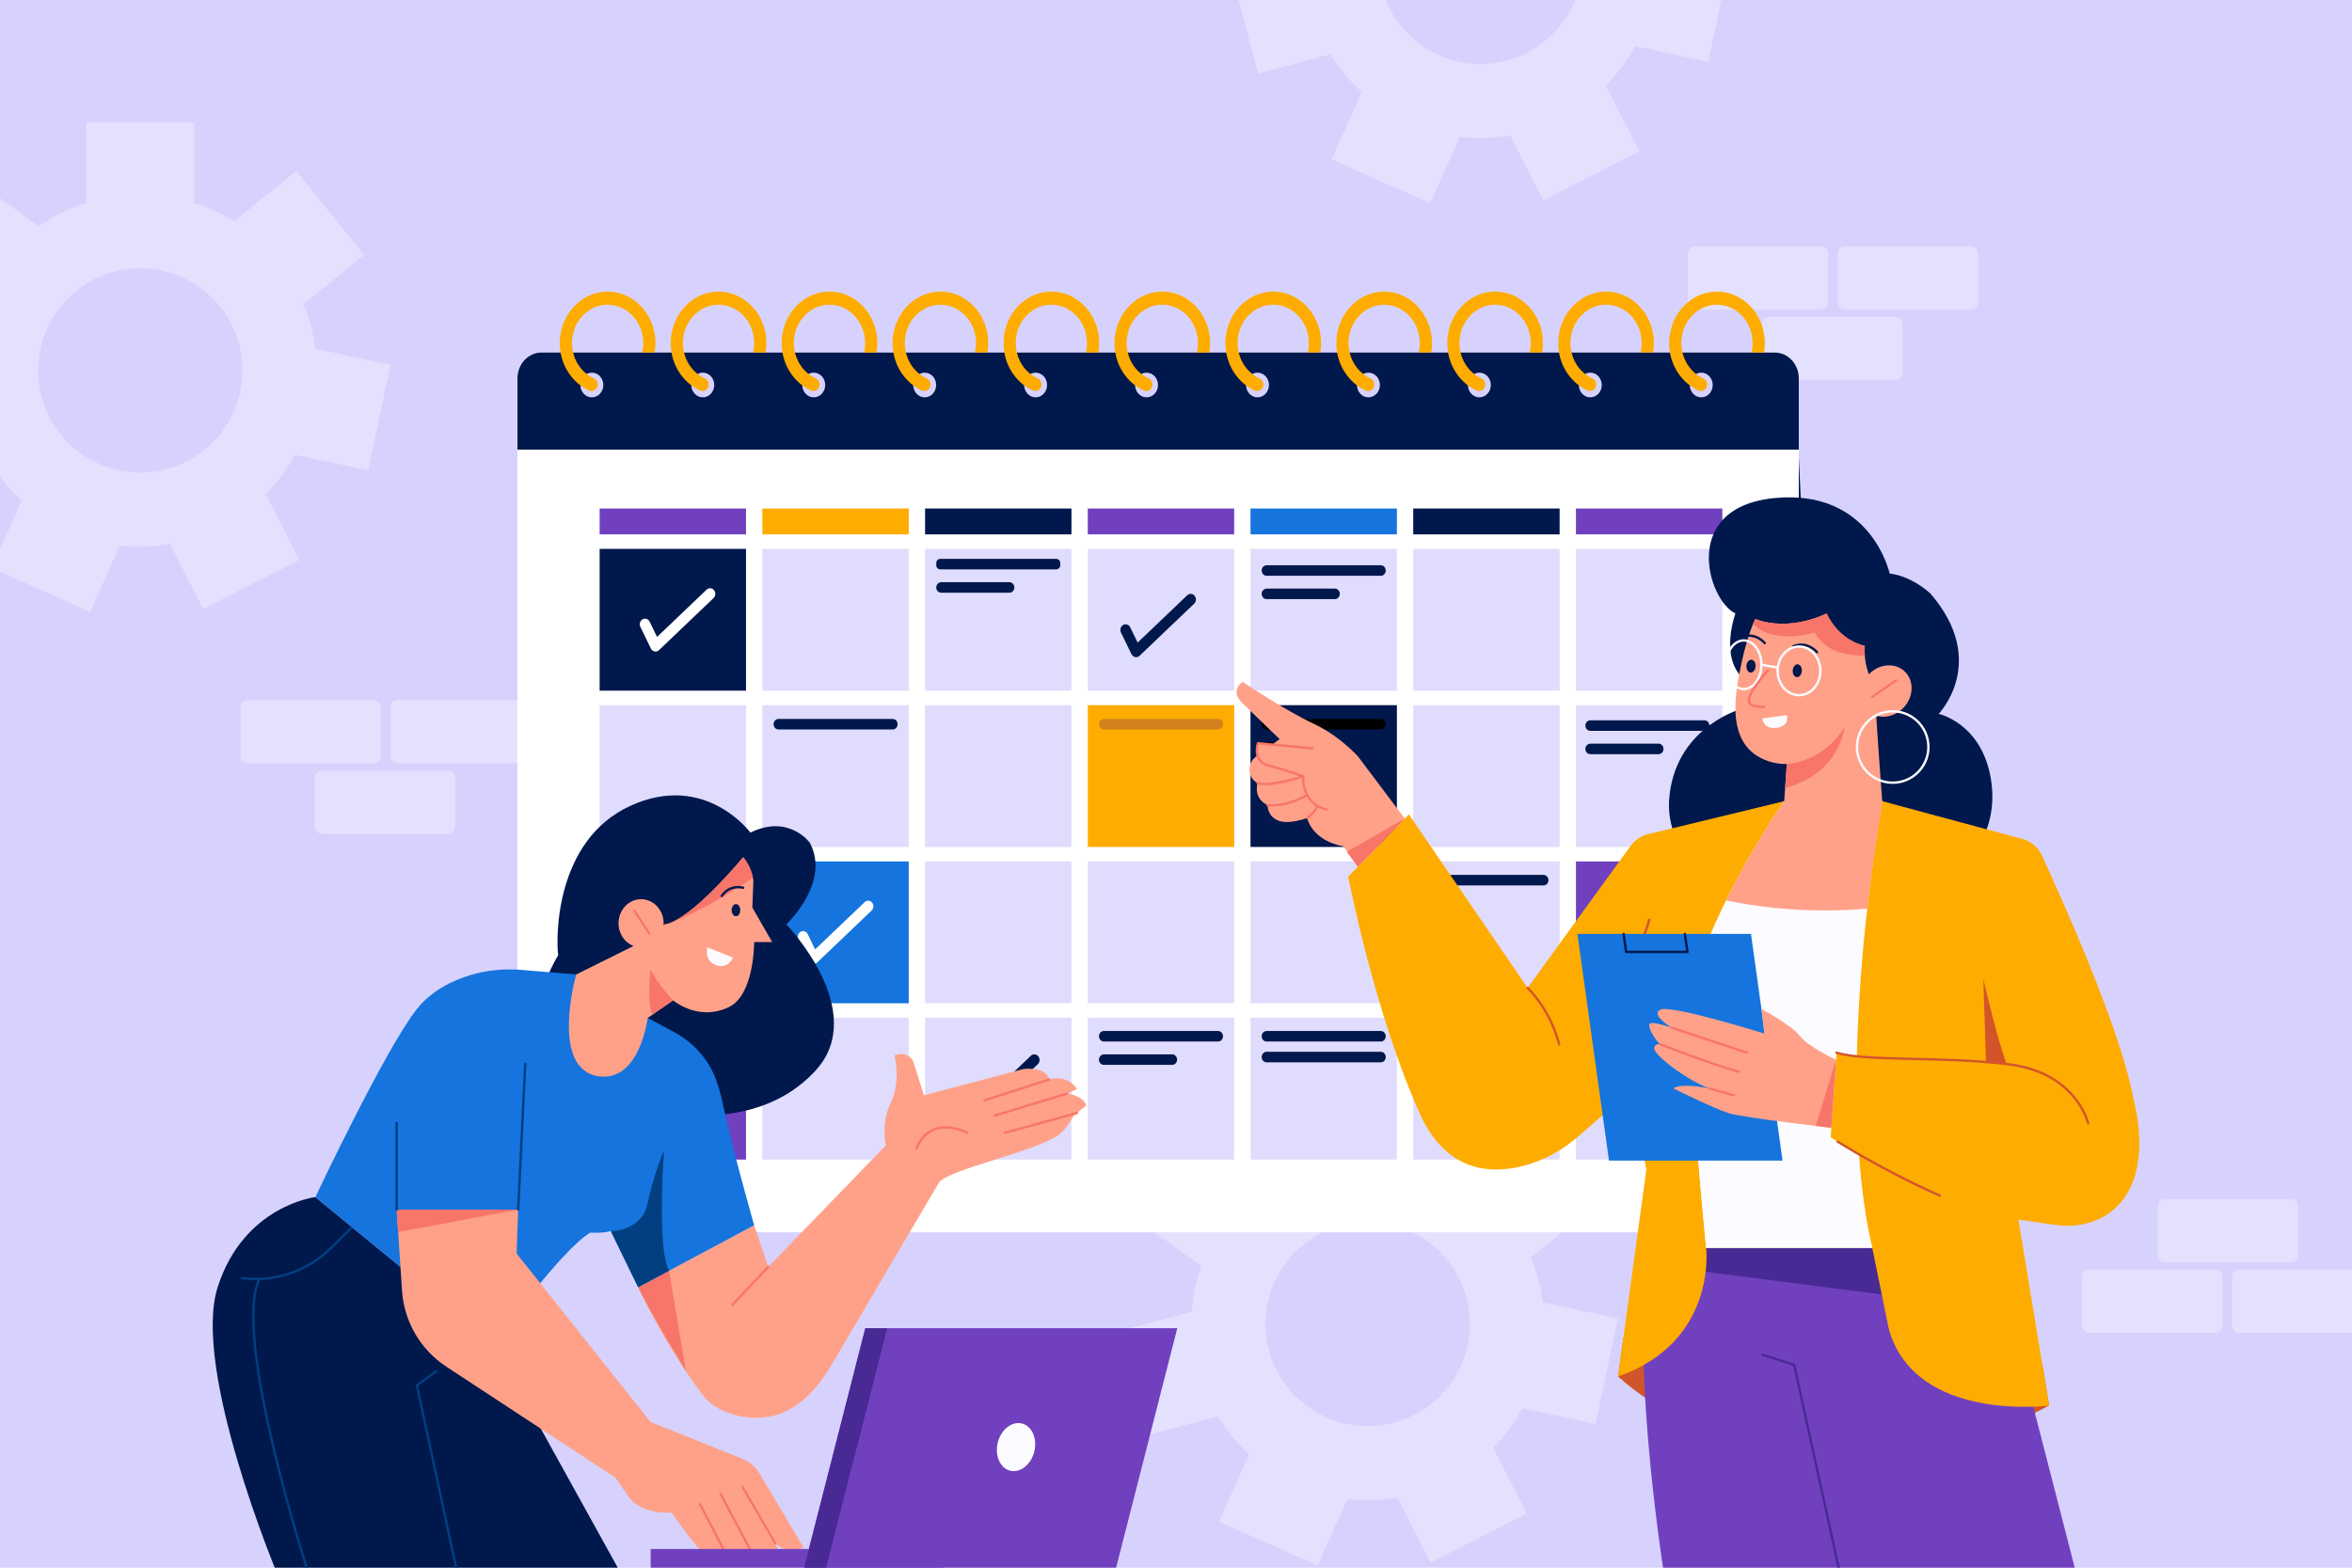<?xml version="1.0" encoding="utf-8"?>
<!-- Generator: Adobe Illustrator 27.5.0, SVG Export Plug-In . SVG Version: 6.00 Build 0)  -->
<svg version="1.1" xmlns="http://www.w3.org/2000/svg" xmlns:xlink="http://www.w3.org/1999/xlink" x="0px" y="0px"
	 viewBox="0 0 750 500" style="enable-background:new 0 0 750 500;" xml:space="preserve">
<g id="BACKGROUND">
	<rect style="fill:#D7D2FD;" width="750" height="500"/>
</g>
<g id="OBJECTS">
	<g>
		<defs>
			<rect id="SVGID_1_" width="750" height="500"/>
		</defs>
		<clipPath id="SVGID_00000121241042918143882690000006910445828895859361_">
			<use xlink:href="#SVGID_1_"  style="overflow:visible;"/>
		</clipPath>
		<g style="opacity:0.15;clip-path:url(#SVGID_00000121241042918143882690000006910445828895859361_);">
			<g>
				<g>
					<path style="fill:#D7D2FD;" d="M336.772-175.333c-20.282,24.293-42.717,46.82-66.615,67.536
						C222.691-66.634,169.588-32.659,113.776-4C73.261,16.802,30.917,35.767-8.296,59.435c0.653-1.342,1.326-2.673,2.016-4.002
						c39.993-23.777,83.01-42.891,124.134-64.256c55.188-28.67,107.689-62.85,154.417-104.011
						c21.797-19.202,42.337-39.95,61.069-62.185C334.483-175.135,335.632-175.235,336.772-175.333z"/>
				</g>
			</g>
			<g>
				<g>
					<path style="fill:#D7D2FD;" d="M225.734-150.408c-7.027,9.645-14.528,18.927-22.474,27.833
						c-36.145,40.491-81.076,72.964-130.603,95.091c-11.258,5.035-22.769,9.524-34.456,13.441c0.912-1.171,1.841-2.339,2.774-3.499
						c38.883-13.467,75.577-33.267,108.26-58.284c27.299-20.892,51.755-45.468,72.278-73.001
						C222.914-149.358,224.321-149.891,225.734-150.408z"/>
				</g>
			</g>
			<g>
				<g>
					<path style="fill:#D7D2FD;" d="M64.762,112.236C41.783,186.178,2.853,254.924-48.615,312.756
						c-0.152-1.047-0.302-2.086-0.455-3.133l-0.003-0.008c26.546-30.054,49.746-63.009,69.037-98.171
						c18.272-33.294,33.092-68.485,43.998-104.871c4.12-13.734,12.238-42.129-8.202-47.253c-8.517-2.133-17.306,2.969-23.943,7.789
						c-7.722,5.614-14.765,12.325-21.806,18.755c-16.495,15.061-32.208,30.964-47.052,47.631c0.535-1.89,1.081-3.767,1.652-5.651
						l-0.003-0.008c19.237-21.465,39.954-41.795,62.172-59.884c10.54-8.584,28.288-18.155,39.368-4.897
						C77.282,76.372,69.196,97.951,64.762,112.236z"/>
				</g>
			</g>
			<g>
				<g>
					<path style="fill:#D7D2FD;" d="M486.152-161.759c-3.058,3.277-6.132,6.534-9.215,9.786
						c-36.574,38.541-74.731,75.58-114.341,110.993c-13.616,12.173-29.432,28.306-48.953,29.24
						c-7.883,0.372-15.415-2.887-20.155-9.303c-5.496-7.437-5.109-17.198-2.612-25.689c2.919-9.919,8.368-18.977,14.562-27.18
						c8.352-11.086,16.907-22.018,25.485-32.931c16.836-21.426,33.985-42.595,51.443-63.517c1.768-2.12,3.544-4.242,5.323-6.357
						l0.008-0.003c1.022,0.034,2.039,0.078,3.056,0.122c-4.845,5.76-9.667,11.538-14.464,17.342
						c-16.706,20.202-33.13,40.645-49.262,61.306c-7.612,9.751-15.572,19.376-22.616,29.545c-6.2,8.945-11.905,19.521-12.793,30.566
						c-0.827,10.422,4.773,20.485,15.342,23.1c8.933,2.21,18.493-1.612,26.159-5.959c9.006-5.113,16.599-12.044,24.295-18.89
						c9.556-8.502,19.014-17.093,28.4-25.778c33.694-31.2,66.287-63.597,97.692-97.114
						C484.387-162.249,485.272-162.009,486.152-161.759z"/>
				</g>
			</g>
			<g>
				<g>
					<path style="fill:#D7D2FD;" d="M535.378-144.981c-21.428,20.314-43.792,39.733-65.997,59.118
						c-30.82,26.911-62.107,53.269-93.699,79.267C311.926,45.857,246.962,96.815,182.094,147.886
						c-31.788,25.024-63.635,50-95.137,75.382c-25.803,20.79-51.221,42.134-74.968,65.282
						c-19.278,18.793-37.564,38.997-53.468,60.783c-0.255-1.073-0.509-2.146-0.764-3.219c18.933-25.572,41.13-48.914,64.293-70.479
						c23.686-22.049,48.728-42.592,74.009-62.762c31.868-25.433,63.909-50.65,95.941-75.864
						c64.633-50.876,129.3-101.729,192.681-154.162c31.827-26.32,63.327-53.044,94.311-80.341
						c18.089-15.934,36.371-31.855,53.973-48.456c0,0,0,0,0.007-0.003C533.773-145.634,534.576-145.308,535.378-144.981z"/>
				</g>
			</g>
			<g>
				<g>
					<path style="fill:#D7D2FD;" d="M592.92-116.158c-41.997,37.172-81.705,76.949-118.9,118.945
						c-49.803,56.23-95.115,116.433-135.468,179.795c-40.41,63.474-75.882,130.097-105.942,199.078
						c-30.005,68.861-54.636,140.066-73.41,212.797c-1.835,7.104-3.614,14.223-5.338,21.35c-0.728-0.435-1.455-0.871-2.175-1.309
						c3.894-16.107,8.085-32.141,12.548-48.092c20.309-72.532,46.413-143.441,77.871-211.882
						c31.43-68.371,68.184-134.288,109.851-196.955c41.7-62.72,88.296-122.184,139.373-177.553
						c31.486-34.13,64.675-66.678,99.432-97.457C591.486-117.018,592.203-116.588,592.92-116.158z"/>
				</g>
			</g>
			<g>
				<g>
					<path style="fill:#D7D2FD;" d="M156.6,356.048c5.005,20.283,2.172,41.891-0.209,62.352
						c-2.717,23.356-6.644,46.569-11.752,69.519c-7.635,34.314-17.923,68.019-30.706,100.765c-0.674-0.504-1.341-1.018-1.994-1.537
						c14.149-36.367,25.208-73.908,32.974-112.165c4.405-21.66,7.757-43.531,10.035-65.512c2.109-20.304,4.47-42.635-3.705-61.975
						c-7.873-18.648-25.943-27.361-45.55-24.963c-18.57,2.266-35.431,11.77-50.903,21.732
						c-28.364,18.264-54.311,40.103-77.249,64.747c-0.333-0.844-0.664-1.68-0.996-2.523c13.378-14.271,27.76-27.593,43.013-39.829
						c16.048-12.877,33.132-25.282,51.402-34.818c14.999-7.829,32.541-14.265,49.719-11.602
						C139.61,323.175,152.154,338.065,156.6,356.048z"/>
				</g>
			</g>
			<g>
				<g>
					<path style="fill:#D7D2FD;" d="M86.956,453.473c3.035,13.266,2.744,27.253,1.706,40.743
						c-0.925,12.085-2.81,24.091-5.669,35.869c-2.071,8.549-4.645,16.962-7.703,25.193c-0.634-0.618-1.27-1.245-1.899-1.874
						c3.373-9.225,6.142-18.689,8.266-28.308c2.577-11.627,4.228-23.463,4.885-35.352c0.728-13.033,0.803-26.61-2.853-39.249
						c-3.311-11.468-10.261-22.394-21.06-28.077c-11.015-5.801-23.493-3.955-34.153,1.668C17.858,429.68,9.13,438.245,1.292,447.194
						c-1.301,1.492-2.589,2.997-3.854,4.521c-0.456-0.855-0.911-1.71-1.369-2.573c11.725-14.389,26.023-27.998,43.638-31.875
						C63.834,411.959,81.938,431.605,86.956,453.473z"/>
				</g>
			</g>
			<g>
				<g>
					<path style="fill:#D7D2FD;" d="M720.445,1.107c-37.138,43.456-77.447,84.236-118.706,123.735
						c-62.867,60.177-127.79,118.31-187.708,181.499c-59.251,62.497-114.02,130.483-153.332,207.486
						c-21.101,41.315-37.768,86.427-45.023,132.607c-0.818-0.321-1.628-0.645-2.433-0.979
						c8.503-53.519,29.652-105.403,55.759-152.326c41.965-75.424,97.864-141.941,157.832-203.617
						c60.604-62.333,125.659-120.084,187.993-180.649C650.97,73.742,686.227,37.456,718.991-0.912
						C719.479-0.245,719.962,0.431,720.445,1.107z"/>
				</g>
			</g>
			<g>
				<g>
					<path style="fill:#D7D2FD;" d="M750.156,48.973c-32.257,35.212-62.643,72.136-91.036,110.539
						c-38.158,51.604-72.706,105.879-103.406,162.245c-30.55,56.096-57.29,114.271-79.958,173.998
						c-22.075,58.15-40.27,117.785-54.37,178.361c-0.852,0.098-1.706,0.188-2.559,0.286c1.317-5.687,2.672-11.36,4.063-17.029
						c15.255-62.124,34.831-123.184,58.438-182.638c23.729-59.756,51.546-117.889,83.199-173.859
						c31.596-55.858,67.016-109.565,105.995-160.552c24.729-32.354,50.899-63.595,78.421-93.601
						C749.352,47.466,749.758,48.218,750.156,48.973z"/>
				</g>
			</g>
			<g>
				<g>
					<path style="fill:#D7D2FD;" d="M389.682,599.561c-2.546,25.875-7.098,51.747-12.973,77.257
						c-0.89,0.008-1.782,0.008-2.674,0.009c1.594-7.111,3.097-14.243,4.49-21.399c3.786-19.403,7.509-39.21,9.012-58.944
						c0.735-9.526,0.311-19.482-4.299-28.065c-4.376-8.149-12.264-14.157-21.806-13.867c-17.787,0.542-31.335,18.165-41.454,30.827
						c-19.165,23.99-34.187,51.141-44.584,79.953c-0.791-0.186-1.584-0.379-2.37-0.574c0.659-1.845,1.339-3.68,2.044-5.515
						c12.5-32.595,31.031-64.333,55.279-89.632c10.717-11.182,27.677-23.318,43.468-14.503
						C389.524,563.882,391.249,583.563,389.682,599.561z"/>
				</g>
			</g>
			<g>
				<g>
					<path style="fill:#D7D2FD;" d="M800.451,245.772c0.013,1.169,0.017,2.331,0.015,3.505l0.003,0.008
						c-18.44,19.337-38.156,37.566-57.981,55.483c-45.202,40.863-91.264,81.247-126.839,131.148
						c-31.875,44.698-55.76,95.064-70.694,147.882c-5.812,20.545-10.255,41.46-13.282,62.572c-0.872,0.351-1.739,0.691-2.616,1.026
						c3.84-27.229,10.021-54.13,18.407-80.31c16.313-50.893,40.943-99.122,73.03-141.884
						c37.092-49.441,84.459-89.416,129.876-130.849C767.55,278.685,784.495,262.655,800.451,245.772z"/>
				</g>
			</g>
			<g>
				<g>
					<path style="fill:#D7D2FD;" d="M705.265,276.323c38.721-20.178,66.971-53.206,90.457-89.551
						c0.172,1.159,0.344,2.319,0.505,3.473c-8.029,12.239-16.628,24.085-26.067,35.303c-11.174,13.285-23.572,25.598-37.397,36.131
						c-12.64,9.631-27.37,19.547-42.969,23.51c-12.044,3.056-27.082,1.831-32.241-11.434c-3.08-7.898-1.035-16.948,1.579-24.661
						c2.829-8.335,6.393-16.475,9.955-24.514C692.5,171.63,725.462,123.104,765.82,81.689c0.336,0.8,0.677,1.59,1.013,2.39
						c-16.634,17.12-31.991,35.482-45.935,54.874c-20.134,28.001-37.266,58.155-50.996,89.789c-3.504,8.087-7.244,16.31-9.62,24.813
						c-2.485,8.844-3.333,19.672,4.412,26.262C676.04,289.469,693.962,282.214,705.265,276.323z"/>
				</g>
			</g>
			<g>
				<g>
					<path style="fill:#D7D2FD;" d="M793.094,328.744c-0.209,1.139-0.433,2.282-0.664,3.428l0.002,0.008
						c-6.898,4.956-13.625,10.154-20.19,15.562c-40.56,33.451-74.464,74.958-99.494,121.167
						c-20.661,38.139-35.217,79.49-42.555,122.189l-0.008,0.002c-0.944,0.706-1.88,1.409-2.834,2.109
						c3.51-21.327,8.81-42.351,15.803-62.82c16.947-49.595,43.563-95.809,77.693-135.571
						C742.169,369.983,766.443,347.702,793.094,328.744z"/>
				</g>
			</g>
			<g>
				<g>
					<path style="fill:#D7D2FD;" d="M767.121,415.068c-0.675,1.612-1.366,3.229-2.069,4.834c-1.078,0.919-2.152,1.853-3.215,2.793
						c-35.403,31.355-61.804,72.493-75.44,117.675c-1.228,1.325-2.45,2.638-3.693,3.942c1.893-6.791,4.078-13.498,6.553-20.121
						C705.062,481.798,732.227,443.776,767.121,415.068z"/>
				</g>
			</g>
		</g>
		<g style="clip-path:url(#SVGID_00000121241042918143882690000006910445828895859361_);">
			<g>
				<path style="fill:#E4E1FF;" d="M117.374,149.983l7.146-33.622l-24.013-5.104c-0.614-5.001-1.882-9.801-3.725-14.31
					l19.321-15.646L94.471,54.588L74.683,70.612c-3.95-2.497-8.226-4.519-12.756-5.978v-25.57H27.554v25.57
					c-5.468,1.76-10.568,4.341-15.166,7.59L-8.187,57.276l-20.204,27.809l20.064,14.577c-1.608,4.605-2.629,9.479-2.982,14.537
					l-23.653,6.338l8.897,33.202l22.96-6.152c2.769,4.483,6.145,8.553,10.021,12.086l-9.565,21.483l31.402,13.981l9.434-21.189
					c2.152,0.251,4.336,0.394,6.553,0.394c3.247,0,6.425-0.292,9.523-0.823l10.534,20.674l30.627-15.605L84.725,157.59
					c3.669-3.718,6.827-7.941,9.354-12.558L117.374,149.983z M12.146,118.14c0-17.973,14.622-32.594,32.594-32.594
					c17.973,0,32.595,14.622,32.595,32.594c0,17.973-14.621,32.595-32.595,32.595C26.768,150.735,12.146,136.113,12.146,118.14z"/>
			</g>
			<g>
				<path style="fill:#E4E1FF;" d="M508.763,454.123l7.146-33.622l-24.013-5.104c-0.614-5.001-1.882-9.801-3.725-14.31
					l19.321-15.646l-21.632-26.713l-19.788,16.024c-3.95-2.497-8.226-4.519-12.756-5.978v-25.57h-34.373v25.57
					c-5.468,1.76-10.568,4.341-15.166,7.59l-20.576-14.949l-20.204,27.809l20.064,14.578c-1.608,4.605-2.629,9.479-2.982,14.537
					l-23.653,6.338l8.897,33.202l22.96-6.152c2.769,4.483,6.145,8.553,10.021,12.086l-9.565,21.483l31.402,13.981l9.434-21.189
					c2.152,0.251,4.336,0.394,6.553,0.394c3.247,0,6.425-0.292,9.523-0.823l10.534,20.674l30.627-15.605l-10.699-20.999
					c3.669-3.718,6.828-7.94,9.355-12.558L508.763,454.123z M403.535,422.279c0-17.973,14.622-32.595,32.594-32.595
					c17.973,0,32.594,14.622,32.594,32.595c0,17.973-14.621,32.595-32.594,32.595C418.157,454.874,403.535,440.252,403.535,422.279z
					"/>
			</g>
			<g>
				<path style="fill:#E4E1FF;" d="M544.709,19.677l7.146-33.622l-24.013-5.104c-0.614-5.001-1.882-9.801-3.725-14.31l19.321-15.646
					l-21.632-26.713l-19.788,16.024c-3.95-2.497-8.226-4.519-12.756-5.978v-25.57h-34.373v25.57
					c-5.468,1.76-10.568,4.341-15.166,7.59l-20.576-14.949l-20.204,27.809l20.064,14.577c-1.608,4.605-2.629,9.479-2.982,14.537
					L392.373-9.77l8.897,33.202l22.96-6.152c2.769,4.483,6.145,8.553,10.021,12.086l-9.565,21.483l31.402,13.981l9.434-21.189
					c2.152,0.251,4.336,0.394,6.553,0.394c3.247,0,6.425-0.292,9.523-0.823l10.534,20.674l30.627-15.605L512.06,27.283
					c3.669-3.718,6.828-7.941,9.354-12.558L544.709,19.677z M439.481-12.167c0-17.973,14.622-32.595,32.594-32.595
					c17.973,0,32.594,14.622,32.594,32.595c0,17.973-14.621,32.595-32.594,32.595C454.103,20.428,439.481,5.806,439.481-12.167z"/>
			</g>
			<g>
				<g>
					<g>
						<g>
							<path style="fill:#E4E1FF;" d="M119.181,243.454H78.937c-1.238,0-2.241-1.003-2.241-2.241v-15.654
								c0-1.238,1.003-2.241,2.241-2.241h40.244c1.238,0,2.241,1.003,2.241,2.241v15.654
								C121.422,242.451,120.419,243.454,119.181,243.454z"/>
						</g>
					</g>
				</g>
				<g>
					<g>
						<g>
							<path style="fill:#E4E1FF;" d="M167.006,243.454h-40.244c-1.238,0-2.241-1.003-2.241-2.241v-15.654
								c0-1.238,1.004-2.241,2.241-2.241h40.244c1.238,0,2.241,1.003,2.241,2.241v15.654
								C169.247,242.451,168.243,243.454,167.006,243.454z"/>
						</g>
					</g>
				</g>
				<g>
					<g>
						<g>
							<path style="fill:#E4E1FF;" d="M142.883,265.914h-40.244c-1.238,0-2.241-1.004-2.241-2.241v-15.654
								c0-1.238,1.003-2.241,2.241-2.241h40.244c1.238,0,2.241,1.003,2.241,2.241v15.654
								C145.124,264.91,144.121,265.914,142.883,265.914z"/>
						</g>
					</g>
				</g>
			</g>
			<g>
				<g>
					<g>
						<g>
							<path style="fill:#E4E1FF;" d="M580.701,98.713h-40.244c-1.238,0-2.241-1.003-2.241-2.241V80.818
								c0-1.238,1.003-2.241,2.241-2.241h40.244c1.238,0,2.241,1.003,2.241,2.241v15.654
								C582.942,97.71,581.939,98.713,580.701,98.713z"/>
						</g>
					</g>
				</g>
				<g>
					<g>
						<g>
							<path style="fill:#E4E1FF;" d="M628.526,98.713h-40.244c-1.238,0-2.241-1.003-2.241-2.241V80.818
								c0-1.238,1.003-2.241,2.241-2.241h40.244c1.238,0,2.241,1.003,2.241,2.241v15.654
								C630.767,97.71,629.763,98.713,628.526,98.713z"/>
						</g>
					</g>
				</g>
				<g>
					<g>
						<g>
							<path style="fill:#E4E1FF;" d="M604.403,121.173h-40.244c-1.238,0-2.241-1.004-2.241-2.241v-15.654
								c0-1.238,1.004-2.241,2.241-2.241h40.244c1.238,0,2.241,1.003,2.241,2.241v15.654
								C606.644,120.17,605.641,121.173,604.403,121.173z"/>
						</g>
					</g>
				</g>
			</g>
			<g>
				<g>
					<g>
						<g>
							<path style="fill:#E4E1FF;" d="M714.013,404.915h40.244c1.238,0,2.241,1.004,2.241,2.241v15.654
								c0,1.238-1.003,2.241-2.241,2.241h-40.244c-1.238,0-2.241-1.003-2.241-2.241v-15.654
								C711.772,405.919,712.775,404.915,714.013,404.915z"/>
						</g>
					</g>
				</g>
				<g>
					<g>
						<g>
							<path style="fill:#E4E1FF;" d="M666.189,404.915h40.244c1.238,0,2.241,1.004,2.241,2.241v15.654
								c0,1.238-1.004,2.241-2.241,2.241h-40.244c-1.238,0-2.241-1.003-2.241-2.241v-15.654
								C663.947,405.919,664.951,404.915,666.189,404.915z"/>
						</g>
					</g>
				</g>
				<g>
					<g>
						<g>
							<path style="fill:#E4E1FF;" d="M690.311,382.455h40.244c1.238,0,2.241,1.003,2.241,2.241v15.654
								c0,1.238-1.003,2.241-2.241,2.241h-40.244c-1.238,0-2.241-1.003-2.241-2.241v-15.654
								C688.07,383.459,689.073,382.455,690.311,382.455z"/>
						</g>
					</g>
				</g>
			</g>
		</g>
		<g style="clip-path:url(#SVGID_00000121241042918143882690000006910445828895859361_);">
			<g>
				<g>
					<g>
						<path style="fill:#00184C;" d="M573.482,143.392l11.496,237.998c0.298,6.171-3.894,11.366-9.171,11.366h-28.301
							L573.482,143.392z"/>
					</g>
				</g>
				<g>
					<g>
						<path style="fill:#FFFFFF;" d="M573.597,120.664v264.135c0,4.538-3.422,8.219-7.641,8.219H172.649
							c-4.22,0-7.641-3.68-7.641-8.219V120.664c0-4.541,3.421-8.222,7.641-8.222h393.307
							C570.175,112.443,573.597,116.123,573.597,120.664z"/>
					</g>
				</g>
				<g>
					<g>
						<g>
							<g>
								<rect x="191.211" y="175.056" style="fill:#00184C;" width="46.679" height="45.229"/>
							</g>
						</g>
						<g>
							<g>
								<g>
									<path style="fill:#FFFFFF;" d="M209.032,207.808c-0.1,0-0.201-0.01-0.301-0.03c-0.505-0.1-0.939-0.444-1.177-0.934
										l-3.353-6.9c-0.427-0.878-0.111-1.962,0.706-2.421c0.816-0.459,1.824-0.12,2.251,0.759l2.364,4.865l15.801-15.083
										c0.689-0.658,1.743-0.59,2.355,0.151c0.611,0.741,0.549,1.875-0.14,2.533l-17.398,16.607
										C209.832,207.65,209.437,207.808,209.032,207.808z"/>
								</g>
							</g>
						</g>
						<g>
							<g>
								<rect x="243.098" y="175.056" style="fill:#E0DCFD;" width="46.679" height="45.229"/>
							</g>
						</g>
						<g>
							<g>
								<rect x="294.985" y="175.056" style="fill:#E0DCFD;" width="46.679" height="45.229"/>
							</g>
						</g>
						<g>
							<g>
								<g>
									<path style="fill:#00184C;" d="M336.791,181.6h-36.934c-0.723,0-1.309-0.586-1.309-1.31v-0.738
										c0-0.723,0.586-1.31,1.309-1.31h36.933c0.723,0,1.31,0.586,1.31,1.31v0.738C338.101,181.013,337.514,181.6,336.791,181.6z"
										/>
								</g>
							</g>
							<g>
								<g>
									<path style="fill:#00184C;" d="M321.896,185.685h-21.721c-0.855,0-1.6,0.708-1.625,1.627
										c-0.027,0.951,0.682,1.73,1.56,1.73h21.787c0.862,0,1.561-0.752,1.561-1.679l0,0
										C323.456,186.437,322.758,185.685,321.896,185.685z"/>
								</g>
							</g>
						</g>
						<g>
							<g>
								<rect x="346.872" y="175.056" style="fill:#E0DCFD;" width="46.679" height="45.229"/>
							</g>
						</g>
						<g>
							<g>
								<rect x="398.759" y="175.056" style="fill:#E0DCFD;" width="46.679" height="45.229"/>
							</g>
						</g>
						<g>
							<g>
								<g>
									<path style="fill:#00184C;" d="M440.314,183.643h-36.431c-0.862,0-1.561-0.752-1.561-1.679l0,0
										c0-0.927,0.699-1.679,1.561-1.679h36.431c0.862,0,1.561,0.752,1.561,1.679l0,0
										C441.875,182.891,441.176,183.643,440.314,183.643z"/>
								</g>
							</g>
							<g>
								<g>
									<path style="fill:#00184C;" d="M425.67,187.728h-21.721c-0.855,0-1.6,0.708-1.625,1.627c-0.027,0.951,0.682,1.73,1.56,1.73
										h21.787c0.862,0,1.561-0.752,1.561-1.679l0,0C427.231,188.48,426.532,187.728,425.67,187.728z"/>
								</g>
							</g>
						</g>
						<g>
							<g>
								<rect x="450.646" y="175.056" style="fill:#E0DCFD;" width="46.679" height="45.229"/>
							</g>
						</g>
						<g>
							<g>
								<rect x="502.534" y="175.056" style="fill:#E0DCFD;" width="46.679" height="45.229"/>
							</g>
						</g>
					</g>
					<g>
						<g>
							<g>
								<rect x="191.211" y="224.904" style="fill:#E0DCFD;" width="46.679" height="45.229"/>
							</g>
						</g>
						<g>
							<g>
								<rect x="243.098" y="224.904" style="fill:#E0DCFD;" width="46.679" height="45.229"/>
							</g>
						</g>
						<g>
							<g>
								<path style="fill:#00184C;" d="M284.671,232.661h-36.431c-0.862,0-1.561-0.752-1.561-1.679l0,0
									c0-0.927,0.699-1.679,1.561-1.679h36.431c0.862,0,1.561,0.752,1.561,1.679l0,0
									C286.231,231.909,285.533,232.661,284.671,232.661z"/>
							</g>
						</g>
						<g>
							<g>
								<rect x="294.985" y="224.904" style="fill:#E0DCFD;" width="46.679" height="45.229"/>
							</g>
						</g>
						<g>
							<g>
								<g>
									<path style="fill:#00184C;" d="M362.28,209.602c-0.1,0-0.201-0.01-0.301-0.029c-0.505-0.1-0.939-0.444-1.177-0.933
										l-3.353-6.9c-0.427-0.878-0.111-1.962,0.706-2.421c0.816-0.459,1.824-0.119,2.251,0.759l2.365,4.866l15.801-15.083
										c0.689-0.658,1.743-0.59,2.355,0.151c0.611,0.741,0.549,1.875-0.14,2.533l-17.398,16.607
										C363.08,209.444,362.685,209.602,362.28,209.602z"/>
								</g>
							</g>
						</g>
						<g>
							<g>
								<rect x="346.872" y="224.904" style="fill:#FFAC00;" width="46.679" height="45.229"/>
							</g>
						</g>
						<g>
							<g>
								<path style="fill:#D1821F;" d="M388.427,232.661h-36.431c-0.862,0-1.561-0.752-1.561-1.679l0,0
									c0-0.927,0.699-1.679,1.561-1.679h36.431c0.862,0,1.561,0.752,1.561,1.679l0,0
									C389.988,231.909,389.289,232.661,388.427,232.661z"/>
							</g>
						</g>
						<g>
							<g>
								<rect x="398.759" y="224.904" style="fill:#00184C;" width="46.679" height="45.229"/>
							</g>
						</g>
						<g>
							<g>
								<g>
									<path d="M440.314,232.661h-36.431c-0.862,0-1.561-0.752-1.561-1.679l0,0c0-0.927,0.699-1.679,1.561-1.679h36.431
										c0.862,0,1.561,0.752,1.561,1.679l0,0C441.875,231.909,441.176,232.661,440.314,232.661z"/>
								</g>
							</g>
							<g>
								<g>
									<path d="M425.67,236.747h-21.721c-0.855,0-1.6,0.708-1.625,1.627c-0.027,0.951,0.682,1.73,1.56,1.73h21.787
										c0.862,0,1.561-0.751,1.561-1.679l0,0C427.231,237.499,426.532,236.747,425.67,236.747z"/>
								</g>
							</g>
						</g>
						<g>
							<g>
								<rect x="450.646" y="224.904" style="fill:#E0DCFD;" width="46.679" height="45.229"/>
							</g>
						</g>
						<g>
							<g>
								<rect x="502.534" y="224.904" style="fill:#E0DCFD;" width="46.679" height="45.229"/>
							</g>
						</g>
						<g>
							<g>
								<g>
									<path style="fill:#00184C;" d="M543.531,233.096h-36.431c-0.862,0-1.561-0.752-1.561-1.679l0,0
										c0-0.927,0.699-1.679,1.561-1.679h36.431c0.862,0,1.561,0.751,1.561,1.679l0,0
										C545.091,232.345,544.393,233.096,543.531,233.096z"/>
								</g>
							</g>
							<g>
								<g>
									<path style="fill:#00184C;" d="M528.886,237.182h-21.722c-0.854,0-1.6,0.708-1.625,1.627
										c-0.027,0.951,0.682,1.73,1.56,1.73h21.787c0.862,0,1.561-0.752,1.561-1.679l0,0
										C530.447,237.934,529.748,237.182,528.886,237.182z"/>
								</g>
							</g>
						</g>
					</g>
					<g>
						<g>
							<g>
								<rect x="191.211" y="274.752" style="fill:#E0DCFD;" width="46.679" height="45.229"/>
							</g>
						</g>
						<g>
							<g>
								<rect x="243.098" y="274.752" style="fill:#1574DD;" width="46.679" height="45.229"/>
							</g>
						</g>
						<g>
							<g>
								<g>
									<path style="fill:#FFFFFF;" d="M259.433,307.464c-0.1,0-0.201-0.01-0.301-0.03c-0.505-0.1-0.939-0.444-1.177-0.933
										l-3.353-6.9c-0.427-0.878-0.111-1.962,0.706-2.421c0.816-0.459,1.824-0.119,2.251,0.759l2.365,4.865l15.801-15.083
										c0.689-0.658,1.743-0.59,2.354,0.151c0.612,0.741,0.549,1.875-0.14,2.533l-17.398,16.607
										C260.232,307.305,259.837,307.464,259.433,307.464z"/>
								</g>
							</g>
						</g>
						<g>
							<g>
								<rect x="294.985" y="274.752" style="fill:#E0DCFD;" width="46.679" height="45.229"/>
							</g>
						</g>
						<g>
							<g>
								<rect x="346.872" y="274.752" style="fill:#E0DCFD;" width="46.679" height="45.229"/>
							</g>
						</g>
						<g>
							<g>
								<rect x="398.759" y="274.752" style="fill:#E0DCFD;" width="46.679" height="45.229"/>
							</g>
						</g>
						<g>
							<g>
								<rect x="450.646" y="274.752" style="fill:#E0DCFD;" width="46.679" height="45.229"/>
							</g>
						</g>
						<g>
							<g>
								<path style="fill:#00184C;" d="M492.202,282.4h-36.431c-0.862,0-1.561-0.752-1.561-1.679l0,0
									c0-0.927,0.699-1.679,1.561-1.679h36.431c0.862,0,1.56,0.751,1.56,1.679l0,0C493.762,281.648,493.064,282.4,492.202,282.4z"
									/>
							</g>
						</g>
						<g>
							<g>
								<rect x="502.534" y="274.752" style="fill:#7040BF;" width="46.679" height="45.229"/>
							</g>
						</g>
						<g>
							<g>
								<g>
									<path style="fill:#FFFFFF;" d="M518.851,307.464c-0.1,0-0.201-0.01-0.301-0.03c-0.505-0.1-0.939-0.444-1.177-0.933
										l-3.353-6.9c-0.427-0.878-0.111-1.962,0.706-2.421c0.816-0.459,1.824-0.119,2.251,0.759l2.365,4.865l15.801-15.083
										c0.689-0.658,1.743-0.59,2.354,0.151c0.612,0.741,0.549,1.875-0.14,2.533l-17.398,16.607
										C519.65,307.305,519.256,307.464,518.851,307.464z"/>
								</g>
							</g>
						</g>
					</g>
					<g>
						<g>
							<g>
								<rect x="191.211" y="324.599" style="fill:#7040BF;" width="46.679" height="45.229"/>
							</g>
						</g>
						<g>
							<g>
								<rect x="243.098" y="324.599" style="fill:#E0DCFD;" width="46.679" height="45.229"/>
							</g>
						</g>
						<g>
							<g>
								<rect x="294.985" y="324.599" style="fill:#E0DCFD;" width="46.679" height="45.229"/>
							</g>
						</g>
						<g>
							<g>
								<g>
									<path style="fill:#00184C;" d="M312.425,356.468c-0.1,0-0.201-0.01-0.301-0.03c-0.505-0.1-0.939-0.444-1.177-0.933
										l-3.353-6.9c-0.427-0.878-0.111-1.962,0.706-2.421c0.816-0.459,1.824-0.119,2.251,0.759l2.365,4.866l15.801-15.083
										c0.689-0.658,1.743-0.59,2.355,0.151c0.612,0.741,0.549,1.875-0.14,2.533l-17.398,16.607
										C313.224,356.31,312.83,356.468,312.425,356.468z"/>
								</g>
							</g>
						</g>
						<g>
							<g>
								<rect x="346.872" y="324.599" style="fill:#E0DCFD;" width="46.679" height="45.229"/>
							</g>
						</g>
						<g>
							<g>
								<g>
									<path style="fill:#00184C;" d="M388.427,332.187h-36.431c-0.862,0-1.561-0.751-1.561-1.679l0,0
										c0-0.927,0.699-1.679,1.561-1.679h36.431c0.862,0,1.561,0.751,1.561,1.679l0,0
										C389.988,331.436,389.289,332.187,388.427,332.187z"/>
								</g>
							</g>
							<g>
								<g>
									<path style="fill:#00184C;" d="M373.783,336.273h-21.721c-0.854,0-1.6,0.708-1.625,1.627
										c-0.027,0.951,0.682,1.73,1.56,1.73h21.787c0.862,0,1.561-0.752,1.561-1.679l0,0
										C375.344,337.025,374.645,336.273,373.783,336.273z"/>
								</g>
							</g>
						</g>
						<g>
							<g>
								<rect x="398.759" y="324.599" style="fill:#E0DCFD;" width="46.679" height="45.229"/>
							</g>
						</g>
						<g>
							<g>
								<path style="fill:#00184C;" d="M440.314,332.187h-36.431c-0.862,0-1.561-0.751-1.561-1.679l0,0
									c0-0.927,0.699-1.679,1.561-1.679h36.431c0.862,0,1.561,0.751,1.561,1.679l0,0
									C441.875,331.436,441.176,332.187,440.314,332.187z"/>
							</g>
						</g>
						<g>
							<g>
								<path style="fill:#00184C;" d="M440.314,338.811h-36.431c-0.862,0-1.561-0.751-1.561-1.679l0,0
									c0-0.927,0.699-1.679,1.561-1.679h36.431c0.862,0,1.561,0.752,1.561,1.679l0,0
									C441.875,338.06,441.176,338.811,440.314,338.811z"/>
							</g>
						</g>
						<g>
							<g>
								<rect x="450.646" y="324.599" style="fill:#E0DCFD;" width="46.679" height="45.229"/>
							</g>
						</g>
						<g>
							<g>
								<rect x="502.534" y="324.599" style="fill:#E0DCFD;" width="46.679" height="45.229"/>
							</g>
						</g>
						<g>
							<g>
								<g>
									<path style="fill:#00184C;" d="M543.531,332.187h-36.431c-0.862,0-1.561-0.751-1.561-1.679l0,0
										c0-0.927,0.699-1.679,1.561-1.679h36.431c0.862,0,1.561,0.751,1.561,1.679l0,0
										C545.091,331.436,544.393,332.187,543.531,332.187z"/>
								</g>
							</g>
							<g>
								<g>
									<path style="fill:#00184C;" d="M528.886,336.273h-21.722c-0.854,0-1.6,0.708-1.625,1.627
										c-0.027,0.951,0.682,1.73,1.56,1.73h21.787c0.862,0,1.561-0.752,1.561-1.679l0,0
										C530.447,337.025,529.748,336.273,528.886,336.273z"/>
								</g>
							</g>
						</g>
					</g>
				</g>
				<g>
					<g>
						<rect x="191.211" y="162.184" style="fill:#7040BF;" width="46.679" height="8.252"/>
					</g>
				</g>
				<g>
					<g>
						<rect x="243.098" y="162.184" style="fill:#FFAC00;" width="46.679" height="8.252"/>
					</g>
				</g>
				<g>
					<g>
						<rect x="294.985" y="162.184" style="fill:#00184C;" width="46.679" height="8.252"/>
					</g>
				</g>
				<g>
					<g>
						<rect x="346.872" y="162.184" style="fill:#7040BF;" width="46.679" height="8.252"/>
					</g>
				</g>
				<g>
					<g>
						<rect x="502.534" y="162.184" style="fill:#7040BF;" width="46.679" height="8.252"/>
					</g>
				</g>
				<g>
					<g>
						<rect x="398.759" y="162.184" style="fill:#1574DD;" width="46.679" height="8.252"/>
					</g>
				</g>
				<g>
					<g>
						<rect x="450.646" y="162.184" style="fill:#00184C;" width="46.679" height="8.252"/>
					</g>
				</g>
				<g>
					<g>
						<path style="fill:#00184C;" d="M573.597,120.664v22.727h-408.59v-22.727c0-4.541,3.421-8.222,7.641-8.222h393.307
							C570.175,112.443,573.597,116.123,573.597,120.664z"/>
					</g>
				</g>
				<g>
					<g>
						<g>
							<g>
								<path style="fill:#D7D2FD;" d="M192.392,122.793c0,2.172-1.637,3.933-3.657,3.933c-2.02,0-3.657-1.761-3.657-3.933
									c0-2.172,1.637-3.933,3.657-3.933C190.755,118.86,192.392,120.621,192.392,122.793z"/>
							</g>
						</g>
						<g>
							<g>
								<g>
									<path style="fill:#FFAC00;" d="M204.76,112.443c0.299-1.259,0.418-2.595,0.321-3.972
										c-0.433-6.145-5.141-11.025-10.866-11.27c-6.476-0.278-11.826,5.306-11.826,12.211c0,1.045,0.123,2.061,0.354,3.032
										c0.894,3.744,3.4,6.799,6.672,8.258c0.57,0.254,0.99,0.797,1.131,1.444c0.007,0.031,0.013,0.062,0.019,0.093
										c0.318,1.636-1.254,2.959-2.688,2.314c-4.667-2.102-8.166-6.629-9.12-12.109c-0.156-0.881-0.244-1.787-0.26-2.71
										c-0.161-9.004,6.553-16.536,14.924-16.728c8.564-0.196,15.588,7.239,15.588,16.406c0,1.035-0.089,2.049-0.261,3.032H204.76
										z"/>
								</g>
							</g>
						</g>
					</g>
					<g>
						<g>
							<g>
								<path style="fill:#D7D2FD;" d="M227.767,122.793c0,2.172-1.637,3.933-3.657,3.933c-2.02,0-3.657-1.761-3.657-3.933
									c0-2.172,1.637-3.933,3.657-3.933C226.13,118.86,227.767,120.621,227.767,122.793z"/>
							</g>
						</g>
						<g>
							<g>
								<path style="fill:#FFAC00;" d="M240.136,112.443c0.299-1.259,0.418-2.595,0.321-3.972
									c-0.433-6.145-5.141-11.025-10.865-11.27c-6.476-0.278-11.826,5.306-11.826,12.211c0,1.045,0.123,2.061,0.354,3.032
									c0.894,3.744,3.4,6.799,6.672,8.258c0.571,0.254,0.99,0.797,1.131,1.444c0.007,0.031,0.013,0.062,0.019,0.093
									c0.319,1.636-1.255,2.959-2.688,2.314c-4.667-2.102-8.166-6.629-9.12-12.109c-0.156-0.881-0.243-1.787-0.26-2.71
									c-0.162-9.004,6.552-16.536,14.924-16.728c8.564-0.196,15.588,7.239,15.588,16.406c0,1.035-0.089,2.049-0.261,3.032H240.136
									z"/>
							</g>
						</g>
					</g>
					<g>
						<g>
							<g>
								<path style="fill:#D7D2FD;" d="M263.142,122.793c0,2.172-1.637,3.933-3.657,3.933c-2.02,0-3.657-1.761-3.657-3.933
									c0-2.172,1.637-3.933,3.657-3.933C261.505,118.86,263.142,120.621,263.142,122.793z"/>
							</g>
						</g>
						<g>
							<g>
								<path style="fill:#FFAC00;" d="M275.511,112.443c0.299-1.259,0.418-2.595,0.32-3.972
									c-0.433-6.145-5.141-11.025-10.866-11.27c-6.476-0.278-11.826,5.306-11.826,12.211c0,1.045,0.123,2.061,0.354,3.032
									c0.894,3.744,3.4,6.799,6.672,8.258c0.57,0.254,0.99,0.797,1.131,1.444c0.007,0.031,0.013,0.062,0.019,0.093
									c0.319,1.636-1.254,2.959-2.688,2.314c-4.667-2.102-8.166-6.629-9.12-12.109c-0.156-0.881-0.244-1.787-0.26-2.71
									c-0.161-9.004,6.553-16.536,14.924-16.728c8.564-0.196,15.588,7.239,15.588,16.406c0,1.035-0.089,2.049-0.261,3.032H275.511
									z"/>
							</g>
						</g>
					</g>
					<g>
						<g>
							<g>
								<path style="fill:#D7D2FD;" d="M298.518,122.793c0,2.172-1.637,3.933-3.657,3.933c-2.02,0-3.657-1.761-3.657-3.933
									c0-2.172,1.637-3.933,3.657-3.933C296.881,118.86,298.518,120.621,298.518,122.793z"/>
							</g>
						</g>
						<g>
							<g>
								<path style="fill:#FFAC00;" d="M310.887,112.443c0.299-1.259,0.418-2.595,0.321-3.972
									c-0.433-6.145-5.141-11.025-10.866-11.27c-6.476-0.278-11.826,5.306-11.826,12.211c0,1.045,0.124,2.061,0.354,3.032
									c0.894,3.744,3.4,6.799,6.672,8.258c0.57,0.254,0.99,0.797,1.131,1.444c0.007,0.031,0.013,0.062,0.019,0.093
									c0.319,1.636-1.255,2.959-2.688,2.314c-4.667-2.102-8.166-6.629-9.12-12.109c-0.156-0.881-0.243-1.787-0.26-2.71
									c-0.161-9.004,6.552-16.536,14.924-16.728c8.564-0.196,15.588,7.239,15.588,16.406c0,1.035-0.089,2.049-0.261,3.032H310.887
									z"/>
							</g>
						</g>
					</g>
					<g>
						<g>
							<g>
								<path style="fill:#D7D2FD;" d="M333.893,122.793c0,2.172-1.637,3.933-3.657,3.933c-2.02,0-3.657-1.761-3.657-3.933
									c0-2.172,1.637-3.933,3.657-3.933C332.256,118.86,333.893,120.621,333.893,122.793z"/>
							</g>
						</g>
						<g>
							<g>
								<path style="fill:#FFAC00;" d="M346.262,112.443c0.299-1.259,0.418-2.595,0.321-3.972
									c-0.433-6.145-5.141-11.025-10.866-11.27c-6.476-0.278-11.826,5.306-11.826,12.211c0,1.045,0.123,2.061,0.354,3.032
									c0.894,3.744,3.4,6.799,6.672,8.258c0.571,0.254,0.99,0.797,1.131,1.444c0.007,0.031,0.013,0.062,0.019,0.093
									c0.318,1.636-1.254,2.959-2.688,2.314c-4.667-2.102-8.166-6.629-9.12-12.109c-0.156-0.881-0.243-1.787-0.26-2.71
									c-0.161-9.004,6.553-16.536,14.924-16.728c8.564-0.196,15.588,7.239,15.588,16.406c0,1.035-0.089,2.049-0.261,3.032H346.262
									z"/>
							</g>
						</g>
					</g>
					<g>
						<g>
							<g>
								<path style="fill:#D7D2FD;" d="M369.269,122.793c0,2.172-1.637,3.933-3.657,3.933c-2.02,0-3.657-1.761-3.657-3.933
									c0-2.172,1.637-3.933,3.657-3.933C367.631,118.86,369.269,120.621,369.269,122.793z"/>
							</g>
						</g>
						<g>
							<g>
								<path style="fill:#FFAC00;" d="M381.637,112.443c0.299-1.259,0.418-2.595,0.321-3.972
									c-0.433-6.145-5.141-11.025-10.866-11.27c-6.476-0.278-11.826,5.306-11.826,12.211c0,1.045,0.123,2.061,0.354,3.032
									c0.894,3.744,3.4,6.799,6.672,8.258c0.57,0.254,0.99,0.797,1.131,1.444c0.007,0.031,0.013,0.062,0.019,0.093
									c0.319,1.636-1.255,2.959-2.688,2.314c-4.667-2.102-8.166-6.629-9.12-12.109c-0.156-0.881-0.243-1.787-0.26-2.71
									c-0.161-9.004,6.553-16.536,14.924-16.728c8.564-0.196,15.588,7.239,15.588,16.406c0,1.035-0.089,2.049-0.261,3.032H381.637
									z"/>
							</g>
						</g>
					</g>
					<g>
						<g>
							<g>
								<path style="fill:#D7D2FD;" d="M404.644,122.793c0,2.172-1.637,3.933-3.657,3.933c-2.02,0-3.657-1.761-3.657-3.933
									c0-2.172,1.637-3.933,3.657-3.933C403.007,118.86,404.644,120.621,404.644,122.793z"/>
							</g>
						</g>
						<g>
							<g>
								<path style="fill:#FFAC00;" d="M417.013,112.443c0.299-1.259,0.418-2.595,0.32-3.972
									c-0.433-6.145-5.141-11.025-10.866-11.27c-6.476-0.278-11.826,5.306-11.826,12.211c0,1.045,0.123,2.061,0.354,3.032
									c0.894,3.744,3.4,6.799,6.672,8.258c0.57,0.254,0.99,0.797,1.131,1.444c0.007,0.031,0.013,0.062,0.019,0.093
									c0.318,1.636-1.254,2.959-2.688,2.314c-4.667-2.102-8.166-6.629-9.12-12.109c-0.156-0.881-0.244-1.787-0.26-2.71
									c-0.161-9.004,6.553-16.536,14.924-16.728c8.564-0.196,15.588,7.239,15.588,16.406c0,1.035-0.089,2.049-0.261,3.032H417.013
									z"/>
							</g>
						</g>
					</g>
					<g>
						<g>
							<g>
								<path style="fill:#D7D2FD;" d="M440.019,122.793c0,2.172-1.637,3.933-3.657,3.933c-2.02,0-3.657-1.761-3.657-3.933
									c0-2.172,1.637-3.933,3.657-3.933C438.382,118.86,440.019,120.621,440.019,122.793z"/>
							</g>
						</g>
						<g>
							<g>
								<path style="fill:#FFAC00;" d="M452.388,112.443c0.299-1.259,0.418-2.595,0.321-3.972
									c-0.433-6.145-5.141-11.025-10.866-11.27c-6.476-0.278-11.826,5.306-11.826,12.211c0,1.045,0.123,2.061,0.354,3.032
									c0.894,3.744,3.4,6.799,6.672,8.258c0.571,0.254,0.99,0.797,1.131,1.444c0.007,0.031,0.013,0.062,0.019,0.093
									c0.318,1.636-1.255,2.959-2.688,2.314c-4.667-2.102-8.166-6.629-9.12-12.109c-0.156-0.881-0.243-1.787-0.26-2.71
									c-0.161-9.004,6.552-16.536,14.924-16.728c8.564-0.196,15.588,7.239,15.588,16.406c0,1.035-0.089,2.049-0.261,3.032H452.388
									z"/>
							</g>
						</g>
					</g>
					<g>
						<g>
							<g>
								<path style="fill:#D7D2FD;" d="M475.395,122.793c0,2.172-1.637,3.933-3.657,3.933c-2.02,0-3.657-1.761-3.657-3.933
									c0-2.172,1.637-3.933,3.657-3.933C473.758,118.86,475.395,120.621,475.395,122.793z"/>
							</g>
						</g>
						<g>
							<g>
								<path style="fill:#FFAC00;" d="M487.763,112.443c0.299-1.259,0.418-2.595,0.321-3.972
									c-0.433-6.145-5.141-11.025-10.866-11.27c-6.476-0.278-11.826,5.306-11.826,12.211c0,1.045,0.123,2.061,0.354,3.032
									c0.894,3.744,3.4,6.799,6.672,8.258c0.571,0.254,0.99,0.797,1.131,1.444c0.007,0.031,0.013,0.062,0.019,0.093
									c0.319,1.636-1.254,2.959-2.688,2.314c-4.667-2.102-8.166-6.629-9.12-12.109c-0.156-0.881-0.243-1.787-0.26-2.71
									c-0.161-9.004,6.553-16.536,14.924-16.728c8.564-0.196,15.588,7.239,15.588,16.406c0,1.035-0.089,2.049-0.261,3.032H487.763
									z"/>
							</g>
						</g>
					</g>
					<g>
						<g>
							<g>
								<path style="fill:#D7D2FD;" d="M510.77,122.793c0,2.172-1.637,3.933-3.657,3.933c-2.02,0-3.657-1.761-3.657-3.933
									c0-2.172,1.637-3.933,3.657-3.933C509.133,118.86,510.77,120.621,510.77,122.793z"/>
							</g>
						</g>
						<g>
							<g>
								<path style="fill:#FFAC00;" d="M523.139,112.443c0.299-1.259,0.418-2.595,0.321-3.972
									c-0.433-6.145-5.141-11.025-10.866-11.27c-6.476-0.278-11.826,5.306-11.826,12.211c0,1.045,0.123,2.061,0.354,3.032
									c0.894,3.744,3.4,6.799,6.672,8.258c0.571,0.254,0.99,0.797,1.131,1.444c0.007,0.031,0.013,0.062,0.019,0.093
									c0.319,1.636-1.254,2.959-2.688,2.314c-4.667-2.102-8.166-6.629-9.12-12.109c-0.156-0.881-0.243-1.787-0.26-2.71
									c-0.161-9.004,6.553-16.536,14.924-16.728c8.564-0.196,15.588,7.239,15.588,16.406c0,1.035-0.089,2.049-0.261,3.032H523.139
									z"/>
							</g>
						</g>
					</g>
					<g>
						<g>
							<g>
								<path style="fill:#D7D2FD;" d="M546.146,122.793c0,2.172-1.637,3.933-3.657,3.933c-2.019,0-3.657-1.761-3.657-3.933
									c0-2.172,1.637-3.933,3.657-3.933C544.508,118.86,546.146,120.621,546.146,122.793z"/>
							</g>
						</g>
						<g>
							<g>
								<g>
									<path style="fill:#FFAC00;" d="M558.514,112.443c0.299-1.259,0.418-2.595,0.321-3.972
										c-0.433-6.145-5.141-11.025-10.866-11.27c-6.476-0.278-11.826,5.306-11.826,12.211c0,1.045,0.123,2.061,0.354,3.032
										c0.894,3.744,3.4,6.799,6.672,8.258c0.57,0.254,0.99,0.797,1.131,1.444c0.007,0.031,0.013,0.062,0.019,0.093
										c0.318,1.636-1.255,2.959-2.688,2.314c-4.667-2.102-8.166-6.629-9.12-12.109c-0.156-0.881-0.244-1.787-0.26-2.71
										c-0.161-9.004,6.552-16.536,14.924-16.728c8.564-0.196,15.588,7.239,15.588,16.406c0,1.035-0.089,2.049-0.261,3.032
										H558.514z"/>
								</g>
							</g>
						</g>
					</g>
				</g>
			</g>
			<g>
				<path style="fill:#D2552A;" d="M515.979,439.009c0,0,54.905,53.316,137.439,9.269l-2.202-13.33l-133.572-8.134L515.979,439.009z
					"/>
				<path style="fill:#7040BF;" d="M635.323,397.963l28.423,110.428H531.604c0,0-12.222-72.03-5.714-110.428H635.323z"/>
				<path style="fill:#492994;" d="M525.141,403.203c0.216-1.804,0.463-3.556,0.749-5.24h109.434l5.18,20.125L525.141,403.203z"/>
				
					<polyline style="fill:none;stroke:#492994;stroke-width:0.75;stroke-linecap:round;stroke-linejoin:round;stroke-miterlimit:10;" points="
					588.142,508.391 572.12,435.302 561.939,432.087 				"/>
				<path style="fill:#00184C;" d="M625.348,276.943c0,0,12.446-10.328,9.533-28.335c-2.913-18.007-16.683-20.92-16.683-20.92
					s16.154-16.683-2.648-38.398c0,0-5.826-5.561-12.976-6.356c0,0-5.826-27.011-36.544-24.098
					c-30.719,2.913-21.317,32.837-12.644,36.809c0,0-5.205,14.035,2.66,20.92v9.269c0,0-20.999,5.296-23.648,27.541
					c-2.648,22.244,20.987,30.189,20.987,30.189S613.963,288.509,625.348,276.943z"/>
				<path style="fill:#FFAC00;" d="M600.212,255.526l44.695,12.055c2.724,0.735,4.979,2.632,6.165,5.192
					c6.177,13.332,25.584,56.341,29.358,78.319c0,0,7.782,26.849-9.506,36.855c-4.631,2.68-10.108,3.51-15.404,2.741l-11.9-1.727
					l9.798,59.319c0,0-42.635,5.561-51.109-24.363l-5.296-25.952H544.05c0,0,3.707,29.924-28.07,41.046l9.004-65.939l-4.654-25.479
					l-16.964,14.783c-5.094,4.439-11.09,7.787-17.631,9.479c-10.518,2.719-24.671,1.939-33.046-16.79
					c-14.565-32.572-22.774-75.472-22.774-75.472l19.331-19.861l37.869,55.346l32.895-45.354c1.33-1.834,3.271-3.135,5.473-3.668
					l43.46-10.527H600.212z"/>
				<path style="fill:#FCFBFF;" d="M538.93,320.196c1.662-19.037,21.538-52.61,30.012-64.67h31.269c0,0-16.086,88.503-3.199,142.437
					H544.05C544.05,397.963,537.727,333.974,538.93,320.196z"/>
				<path style="fill:#FCFBFF;" d="M539.575,344.182c16.615,5.346,37.087,8.012,52.514,9.334c0.327,15.688,1.74,31.123,4.924,44.448
					H544.05C544.05,397.963,541.048,367.583,539.575,344.182z"/>
				<path style="fill:#FFA189;" d="M568.943,255.526l0.832-11.842c-1.984,0.016-3.952-0.265-5.864-0.903
					c-14.3-4.767-10.577-22.204-8.474-31.778c0.952-4.335,2.247-9.195,4.263-13.586c11.249,4.251,22.748-1.773,22.748-1.773
					c4.237,9.004,12.181,10.328,12.181,10.328c-0.355,6.736,1.897,10.909,3.428,12.94c-0.579,1.837,2.154,36.614,2.154,36.614l0,0v0
					c0,0-3.281,20.621-4.801,34.286c-4.356,0.363-8.83,0.563-13.406,0.563c-11.26,0-21.944-1.155-31.584-3.213
					C556.877,274.162,564.486,261.868,568.943,255.526z"/>
				<path style="fill:#F8756A;" d="M578.688,201.735c0,0-13.055,4.118-19.671-2.743c0.219-0.53,0.445-1.056,0.683-1.575
					c11.249,4.251,22.748-1.773,22.748-1.773c4.237,9.004,12.181,10.328,12.181,10.328c-0.058,1.103-0.04,2.13,0.027,3.098
					C590.105,209.211,582.216,208.406,578.688,201.735z"/>
				<path style="fill:#FFA189;" d="M595.796,215.206c-3.218,3.498-3.296,8.662-0.174,11.533c3.122,2.871,8.261,2.363,11.479-1.136
					c3.218-3.499,3.296-8.662,0.174-11.533C604.153,211.199,599.014,211.707,595.796,215.206z"/>
				<path style="fill:#FFAC00;" d="M665.865,358.241c0,0-3.707-16.154-25.422-18.802c-21.715-2.648-45.548-0.794-54.817-3.707
					l-1.869,27.011c0,0,39.1,24.628,59.863,26.217L665.865,358.241z"/>
				<path style="fill:#D2552A;" d="M639.807,339.242c0,0-2.535-6.341-7.375-26.973l0.853,26.541L639.807,339.242z"/>
				<path style="fill:#F8756A;" d="M569.775,243.684c0,0,11.747-0.505,18.367-11.892c0,0-1.008,14.666-18.906,19.565
					L569.775,243.684z"/>
				
					<line style="fill:none;stroke:#F8756A;stroke-width:0.75;stroke-linecap:round;stroke-linejoin:round;stroke-miterlimit:10;" x1="604.693" y1="216.962" x2="597.013" y2="222.258"/>
				
					<path style="fill:none;stroke:#D2552A;stroke-width:0.75;stroke-linecap:round;stroke-linejoin:round;stroke-miterlimit:10;" d="
					M520.33,347.591c0,0-4.289-15.556-4.35-27.484c-0.04-7.839,7.68-17.478,9.91-26.746"/>
				<polygon style="fill:#1574DD;" points="513.067,370.158 568.413,370.158 558.35,297.863 503.004,297.863 				"/>
				<path style="fill:#FFA189;" d="M585.471,337.972c0,0-8.716-3.961-11.497-7.536c-2.781-3.575-12.292-8.632-12.292-8.632
					l0.905,7.832c0,0-29.262-9.131-32.969-7.674c-3.707,1.456,3.443,5.826,3.443,5.826s-6.885-2.482-7.15-1.043
					c-0.265,1.44,2.119,5.28,3.575,6.339c0,0-1.854-0.53-1.986,1.324c-0.132,1.854,9.533,9.666,17.478,12.711
					c0,0-8.871-1.854-11.387,0c0,0,12.976,6.488,17.743,7.945c4.767,1.456,32.636,4.629,32.636,4.629L585.471,337.972z"/>
				
					<line style="fill:none;stroke:#F8756A;stroke-width:0.75;stroke-linecap:round;stroke-linejoin:round;stroke-miterlimit:10;" x1="533.06" y1="327.787" x2="557.026" y2="335.732"/>
				
					<path style="fill:none;stroke:#F8756A;stroke-width:0.75;stroke-linecap:round;stroke-linejoin:round;stroke-miterlimit:10;" d="
					M529.485,333.083c0,0,16.154,6.356,25.025,8.739"/>
				
					<line style="fill:none;stroke:#F8756A;stroke-width:0.75;stroke-linecap:round;stroke-linejoin:round;stroke-miterlimit:10;" x1="544.977" y1="347.119" x2="552.921" y2="349.37"/>
				
					<path style="fill:none;stroke:#D2552A;stroke-width:0.75;stroke-linecap:round;stroke-linejoin:round;stroke-miterlimit:10;" d="
					M585.994,364.118c0,0,14.957,9.455,32.595,17.214"/>
				
					<path style="fill:none;stroke:#D2552A;stroke-width:0.75;stroke-linecap:round;stroke-linejoin:round;stroke-miterlimit:10;" d="
					M665.865,358.241c0,0-3.707-16.154-25.422-18.802c-21.715-2.648-45.548-0.794-54.817-3.707"/>
				
					<path style="fill:none;stroke:#D2552A;stroke-width:0.75;stroke-linecap:round;stroke-linejoin:round;stroke-miterlimit:10;" d="
					M487.115,315.076c0,0,7.15,6.62,10.063,18.007"/>
				<polygon style="fill:#F8756A;" points="585.471,337.972 583.968,359.693 578.966,359.105 				"/>
				<path style="fill:#FFA189;" d="M447.94,261.071l-14.879-19.78c0,0-5.79-6.508-13.903-10.328
					c-9.911-4.667-22.906-13.506-22.906-13.506s-4.369,2.781,0,6.885l11.784,11.387l-7.33,5.44
					c-2.909,1.965-3.089,6.347-0.172,8.301c0.152,0.102,0.314,0.2,0.485,0.294c0,0-1.589,4.767,3.178,7.018
					c0,0-0.132,3.443,3.31,4.899c3.443,1.457,9.326-0.794,9.326-0.794s1.271,7.086,11.599,9.072l4.555,6.476L447.94,261.071z"/>
				<path style="fill:#FFA189;" d="M422.336,239.04l-21.185-1.986c0,0-1.986,5.826,3.443,7.15c5.429,1.324,10.99,3.443,10.99,3.443
					s-0.879,8.342,7.439,10.593L422.336,239.04z"/>
				
					<path style="fill:none;stroke:#F8756A;stroke-width:0.75;stroke-linecap:round;stroke-linejoin:round;stroke-miterlimit:10;" d="
					M418.587,238.689l-17.436-1.635c0,0-1.986,5.826,3.443,7.15c5.429,1.324,10.99,3.443,10.99,3.443s-0.879,8.342,7.439,10.593"/>
				
					<path style="fill:none;stroke:#F8756A;stroke-width:0.75;stroke-linecap:round;stroke-linejoin:round;stroke-miterlimit:10;" d="
					M415.584,247.647c0,0-10.725,3.443-14.565,2.118"/>
				
					<path style="fill:none;stroke:#F8756A;stroke-width:0.75;stroke-linecap:round;stroke-linejoin:round;stroke-miterlimit:10;" d="
					M416.832,253.573c0,0-6.28,3.872-12.636,3.21"/>
				
					<path style="fill:none;stroke:#F8756A;stroke-width:0.75;stroke-linecap:round;stroke-linejoin:round;stroke-miterlimit:10;" d="
					M416.832,260.887c0,0,3.341-2.496,3.032-4.028"/>
				<polygon style="fill:#F8756A;" points="447.94,261.071 429.471,271.681 432.986,276.435 				"/>
				<path style="fill:#00184C;" d="M571.661,213.808c-0.084,1.13,0.497,2.095,1.3,2.155c0.802,0.06,1.521-0.808,1.605-1.938
					c0.084-1.13-0.497-2.095-1.3-2.155C572.464,211.81,571.745,212.678,571.661,213.808z"/>
				<path style="fill:#00184C;" d="M556.898,212.352c-0.084,1.13,0.497,2.095,1.3,2.155c0.802,0.06,1.521-0.808,1.605-1.938
					c0.084-1.13-0.498-2.095-1.3-2.155C557.701,210.354,556.982,211.221,556.898,212.352z"/>
				
					<path style="fill:none;stroke:#00184C;stroke-width:0.75;stroke-linecap:round;stroke-linejoin:round;stroke-miterlimit:10;" d="
					M579.393,208.006c0,0-2.91-3.681-7.497-1.899"/>
				
					<path style="fill:none;stroke:#00184C;stroke-width:0.75;stroke-linecap:round;stroke-linejoin:round;stroke-miterlimit:10;" d="
					M562.736,205.111c0,0-1.917-2.425-5.092-2.386"/>
				<g>
					
						<ellipse style="fill:none;stroke:#FCFBFF;stroke-width:0.75;stroke-linecap:round;stroke-linejoin:round;stroke-miterlimit:10;" cx="573.657" cy="213.966" rx="6.814" ry="7.751"/>
					
						<path style="fill:none;stroke:#FCFBFF;stroke-width:0.75;stroke-linecap:round;stroke-linejoin:round;stroke-miterlimit:10;" d="
						M550.421,212.014c0,4.281,2.517,7.751,5.621,7.751c3.104,0,5.621-3.47,5.621-7.751c0-4.281-2.517-7.751-5.621-7.751
						C552.938,204.263,550.421,207.733,550.421,212.014z"/>
					
						<line style="fill:none;stroke:#FCFBFF;stroke-width:0.75;stroke-linecap:round;stroke-linejoin:round;stroke-miterlimit:10;" x1="566.909" y1="212.91" x2="561.663" y2="212.014"/>
				</g>
				
					<path style="fill:none;stroke:#F8756A;stroke-width:0.75;stroke-linecap:round;stroke-linejoin:round;stroke-miterlimit:10;" d="
					M563.707,213.846c0,0-5.436,6.161-6.019,9.074c-0.583,2.913,4.899,2.516,4.899,2.516"/>
				<path style="fill:#FCFBFF;" d="M569.804,228.084l-7.832,1.059c0,0,0.259,3.531,4.543,3.001
					C570.799,231.615,569.804,228.084,569.804,228.084z"/>
				
					<ellipse transform="matrix(0.973 -0.23 0.23 0.973 -38.638 145.066)" style="fill:none;stroke:#FCFBFF;stroke-width:0.75;stroke-linecap:round;stroke-linejoin:round;stroke-miterlimit:10;" cx="603.633" cy="238.456" rx="11.387" ry="11.387"/>
				
					<polyline style="fill:none;stroke:#00184C;stroke-width:0.75;stroke-linecap:round;stroke-linejoin:round;stroke-miterlimit:10;" points="
					537.243,297.863 538.104,303.601 518.529,303.601 517.745,297.863 				"/>
			</g>
			<g>
				<path style="fill:#00184C;" d="M215.237,354.985c0,0,27.25,5.556,44.75-13.444s-9.25-46.718-9.25-46.718
					s14.25-13.282,7.5-26.032c0,0-6.667-9.25-18.958-3.25c0,0-14.367-19.5-38.329-8.5c-23.962,11-23.705,42.004-22.962,47.668
					C177.987,304.71,148.412,350.218,215.237,354.985z"/>
				<g>
					<path style="fill:#FFA189;" d="M240.487,390.792l4.5,13.25l37.5-38.75c0,0-1.75-6.667,1.583-13.667c3.333-7,1.167-15,1.167-15
						s3.5-1.667,5.833,1.5l3.552,11.203l30.883-8.14c0.569-0.179,1.154-0.285,1.75-0.312c2.051-0.094,6.547,0.091,7.314,3.416
						c0,0,5.667-1.875,8.867,3.063l-3.201,1.438c0,0,5.021,0.479,6.188,3.813l-3.874,2.993c0,0-2.688,4.882-5.147,6.528
						c-7.933,5.311-34.167,10.667-37.917,14.917l-34.012,57.777c-4.874,8.28-11.398,15.743-20.905,17.14
						c-6.372,0.936-16.043-0.845-20.833-7.417c-13.263-18.197-20.25-34-20.25-34L240.487,390.792z"/>
					
						<line style="fill:none;stroke:#F8756A;stroke-width:0.75;stroke-linecap:round;stroke-linejoin:round;stroke-miterlimit:10;" x1="244.987" y1="404.042" x2="233.571" y2="416.125"/>
					<path style="fill:#F8756A;" d="M213.347,405.279l5.39,32.096c0,0-11.667-19.478-15.25-26.833L213.347,405.279z"/>
					
						<line style="fill:none;stroke:#F8756A;stroke-width:0.75;stroke-linecap:round;stroke-linejoin:round;stroke-miterlimit:10;" x1="334.571" y1="344.292" x2="313.904" y2="350.958"/>
					
						<line style="fill:none;stroke:#F8756A;stroke-width:0.75;stroke-linecap:round;stroke-linejoin:round;stroke-miterlimit:10;" x1="340.237" y1="348.792" x2="317.237" y2="355.792"/>
					
						<line style="fill:none;stroke:#F8756A;stroke-width:0.75;stroke-linecap:round;stroke-linejoin:round;stroke-miterlimit:10;" x1="343.438" y1="354.985" x2="320.404" y2="361.292"/>
					
						<path style="fill:none;stroke:#F8756A;stroke-width:0.75;stroke-linecap:round;stroke-linejoin:round;stroke-miterlimit:10;" d="
						M308.362,361.292c0,0-11.5-6.25-16.125,5"/>
				</g>
				<g>
					<path style="fill:#00184C;" d="M100.571,381.792c0,0-22.833,2.667-31.167,28.75c-8.333,26.083,19,91.417,19,91.417h109.667
						l-40.667-73.5L100.571,381.792z"/>
					
						<polyline style="fill:none;stroke:#013F81;stroke-width:0.75;stroke-linecap:round;stroke-linejoin:round;stroke-miterlimit:10;" points="
						139.071,437.375 132.947,441.875 145.862,501.958 					"/>
					
						<path style="fill:none;stroke:#013F81;stroke-width:0.75;stroke-linecap:round;stroke-linejoin:round;stroke-miterlimit:10;" d="
						M112.262,391.392l-6.856,6.769c-7.41,7.316-17.774,10.817-28.103,9.494l-0.233-0.03"/>
					
						<path style="fill:none;stroke:#013F81;stroke-width:0.75;stroke-linecap:round;stroke-linejoin:round;stroke-miterlimit:10;" d="
						M98.404,501.958c0,0-24.667-76.058-15.667-94.029"/>
				</g>
				<g>
					<path style="fill:#1574DD;" d="M132.904,321.858c4.688-5.906,11.316-9.11,17.036-10.847c5.354-1.626,10.988-2.121,16.564-1.656
						l17.234,1.436l22.799,13.875l8.413,4.496c6.408,3.425,11.358,9.112,13.68,15.996c0.676,2.005,1.313,4.29,1.858,6.882
						c3,14.25,10,38.75,10,38.75l-37,19.75l-8.688-17.833c-3.624,0.732-6.562,0.417-6.562,0.417
						c-9.333,5.5-30.833,35.333-30.833,35.333l-56.833-46.667C100.571,381.792,122.904,334.458,132.904,321.858z"/>
					<path style="fill:#013F81;" d="M194.799,392.708c0,0,9.852-0.119,11.605-8.583c1.958-9.458,5.333-17.167,5.333-17.167
						s-2.375,31.083,1.61,38.32l-9.86,5.263L194.799,392.708z"/>
				</g>
				<g>
					<path style="fill:#FFA189;" d="M183.737,310.792l18.285-9.075c-2.786-1.059-4.785-3.895-4.785-7.238
						c0-4.246,3.218-7.688,7.188-7.688s7.188,3.442,7.188,7.688c0,0.197-0.014,0.391-0.028,0.584
						c0.104-0.088,0.199-0.169,0.305-0.26c8.473-1.137,25.081-21.395,25.084-21.399c1.569,1.88,2.851,4.347,3.264,7.554l-0.333,8.5
						l6.333,11h-5.75c0,0,0.083,16.667-7.917,20.667c-6.971,3.486-13.687,1.149-17.947-2.046l-8.088,5.588
						c0,0-2.465,20.291-15.465,18.625C175.097,341.244,183.737,310.792,183.737,310.792z"/>
					<path style="fill:#F8756A;" d="M214.395,294.041c8.862-3.907,22.575-20.632,22.578-20.637c1.407,1.685,2.577,3.848,3.103,6.588
						C233.337,284.485,222.82,291.007,214.395,294.041L214.395,294.041z"/>
					<path style="fill:#F8756A;" d="M214.624,319.079c0,0-5.137-5.492-7.137-9.89c0,0-1.45,9.563,0.525,14.458L214.624,319.079z"/>
					
						<line style="fill:none;stroke:#F8756A;stroke-width:0.75;stroke-linecap:round;stroke-linejoin:round;stroke-miterlimit:10;" x1="206.974" y1="297.667" x2="202.237" y2="290.417"/>
					<path style="fill:#FCFBFF;" d="M233.737,305.458l-8.167-3.333c0,0-1.271,4.417,3.042,5.792
						C232.113,309.033,233.737,305.458,233.737,305.458z"/>
					<ellipse style="fill:#00184C;" cx="234.675" cy="290.292" rx="1.375" ry="1.938"/>
					
						<path style="fill:none;stroke:#00184C;stroke-width:0.75;stroke-linecap:round;stroke-linejoin:round;stroke-miterlimit:10;" d="
						M236.987,283.138c0,0-4.25-1.25-6.813,2.625"/>
				</g>
				<g>
					<path style="fill:#FFA189;" d="M165.237,385.792l-0.5,14l42.75,53.75l29.334,11.756c2.215,0.888,4.077,2.48,5.298,4.531
						l14.118,23.713c0,0-4.625,2.5-9-1.25l1.75,3.625c0,0-6.625,1.625-9.875-1.875l1.5,2.875c0,0-3.25,1.5-8.263,0.371
						c0,0-6.112,0-8.487-2.371c-3.88-3.874-9.75-12.5-9.75-12.5s-9.625,0.875-13.75-5.125l-4.125-6l-53.906-35.401
						c-8.247-5.416-13.478-14.385-14.13-24.23l-1.714-25.869H165.237z"/>
					
						<line style="fill:none;stroke:#F8756A;stroke-width:0.75;stroke-linecap:round;stroke-linejoin:round;stroke-miterlimit:10;" x1="247.237" y1="492.292" x2="236.737" y2="474.167"/>
					
						<line style="fill:none;stroke:#F8756A;stroke-width:0.75;stroke-linecap:round;stroke-linejoin:round;stroke-miterlimit:10;" x1="239.112" y1="494.042" x2="229.737" y2="476.417"/>
					
						<line style="fill:none;stroke:#F8756A;stroke-width:0.75;stroke-linecap:round;stroke-linejoin:round;stroke-miterlimit:10;" x1="232.349" y1="497.288" x2="223.237" y2="479.792"/>
					<polygon style="fill:#F8756A;" points="165.237,385.792 126.487,385.792 126.962,392.954 					"/>
				</g>
				<g>
					
						<rect x="207.487" y="494.042" transform="matrix(-1 -1.224647e-16 1.224647e-16 -1 508.225 996)" style="fill:#7040BF;" width="93.25" height="7.917"/>
					<polygon style="fill:#7040BF;" points="255.926,501.958 355.404,501.958 375.404,423.625 275.926,423.625 					"/>
					<polygon style="fill:#492994;" points="275.926,423.625 282.926,423.625 262.926,501.958 255.926,501.958 					"/>
					<path style="fill:#FCFBFF;" d="M318.166,460.088c-1.037,4.153,0.729,8.17,3.944,8.973s6.662-1.913,7.699-6.065
						c1.037-4.153-0.729-8.17-3.944-8.973C322.65,453.22,319.203,455.935,318.166,460.088z"/>
				</g>
				
					<line style="fill:none;stroke:#013F81;stroke-width:0.75;stroke-linecap:round;stroke-linejoin:round;stroke-miterlimit:10;" x1="165.237" y1="385.792" x2="167.487" y2="339.292"/>
				
					<line style="fill:none;stroke:#013F81;stroke-width:0.75;stroke-linecap:round;stroke-linejoin:round;stroke-miterlimit:10;" x1="126.487" y1="385.792" x2="126.487" y2="358.138"/>
			</g>
		</g>
	</g>
</g>
</svg>
